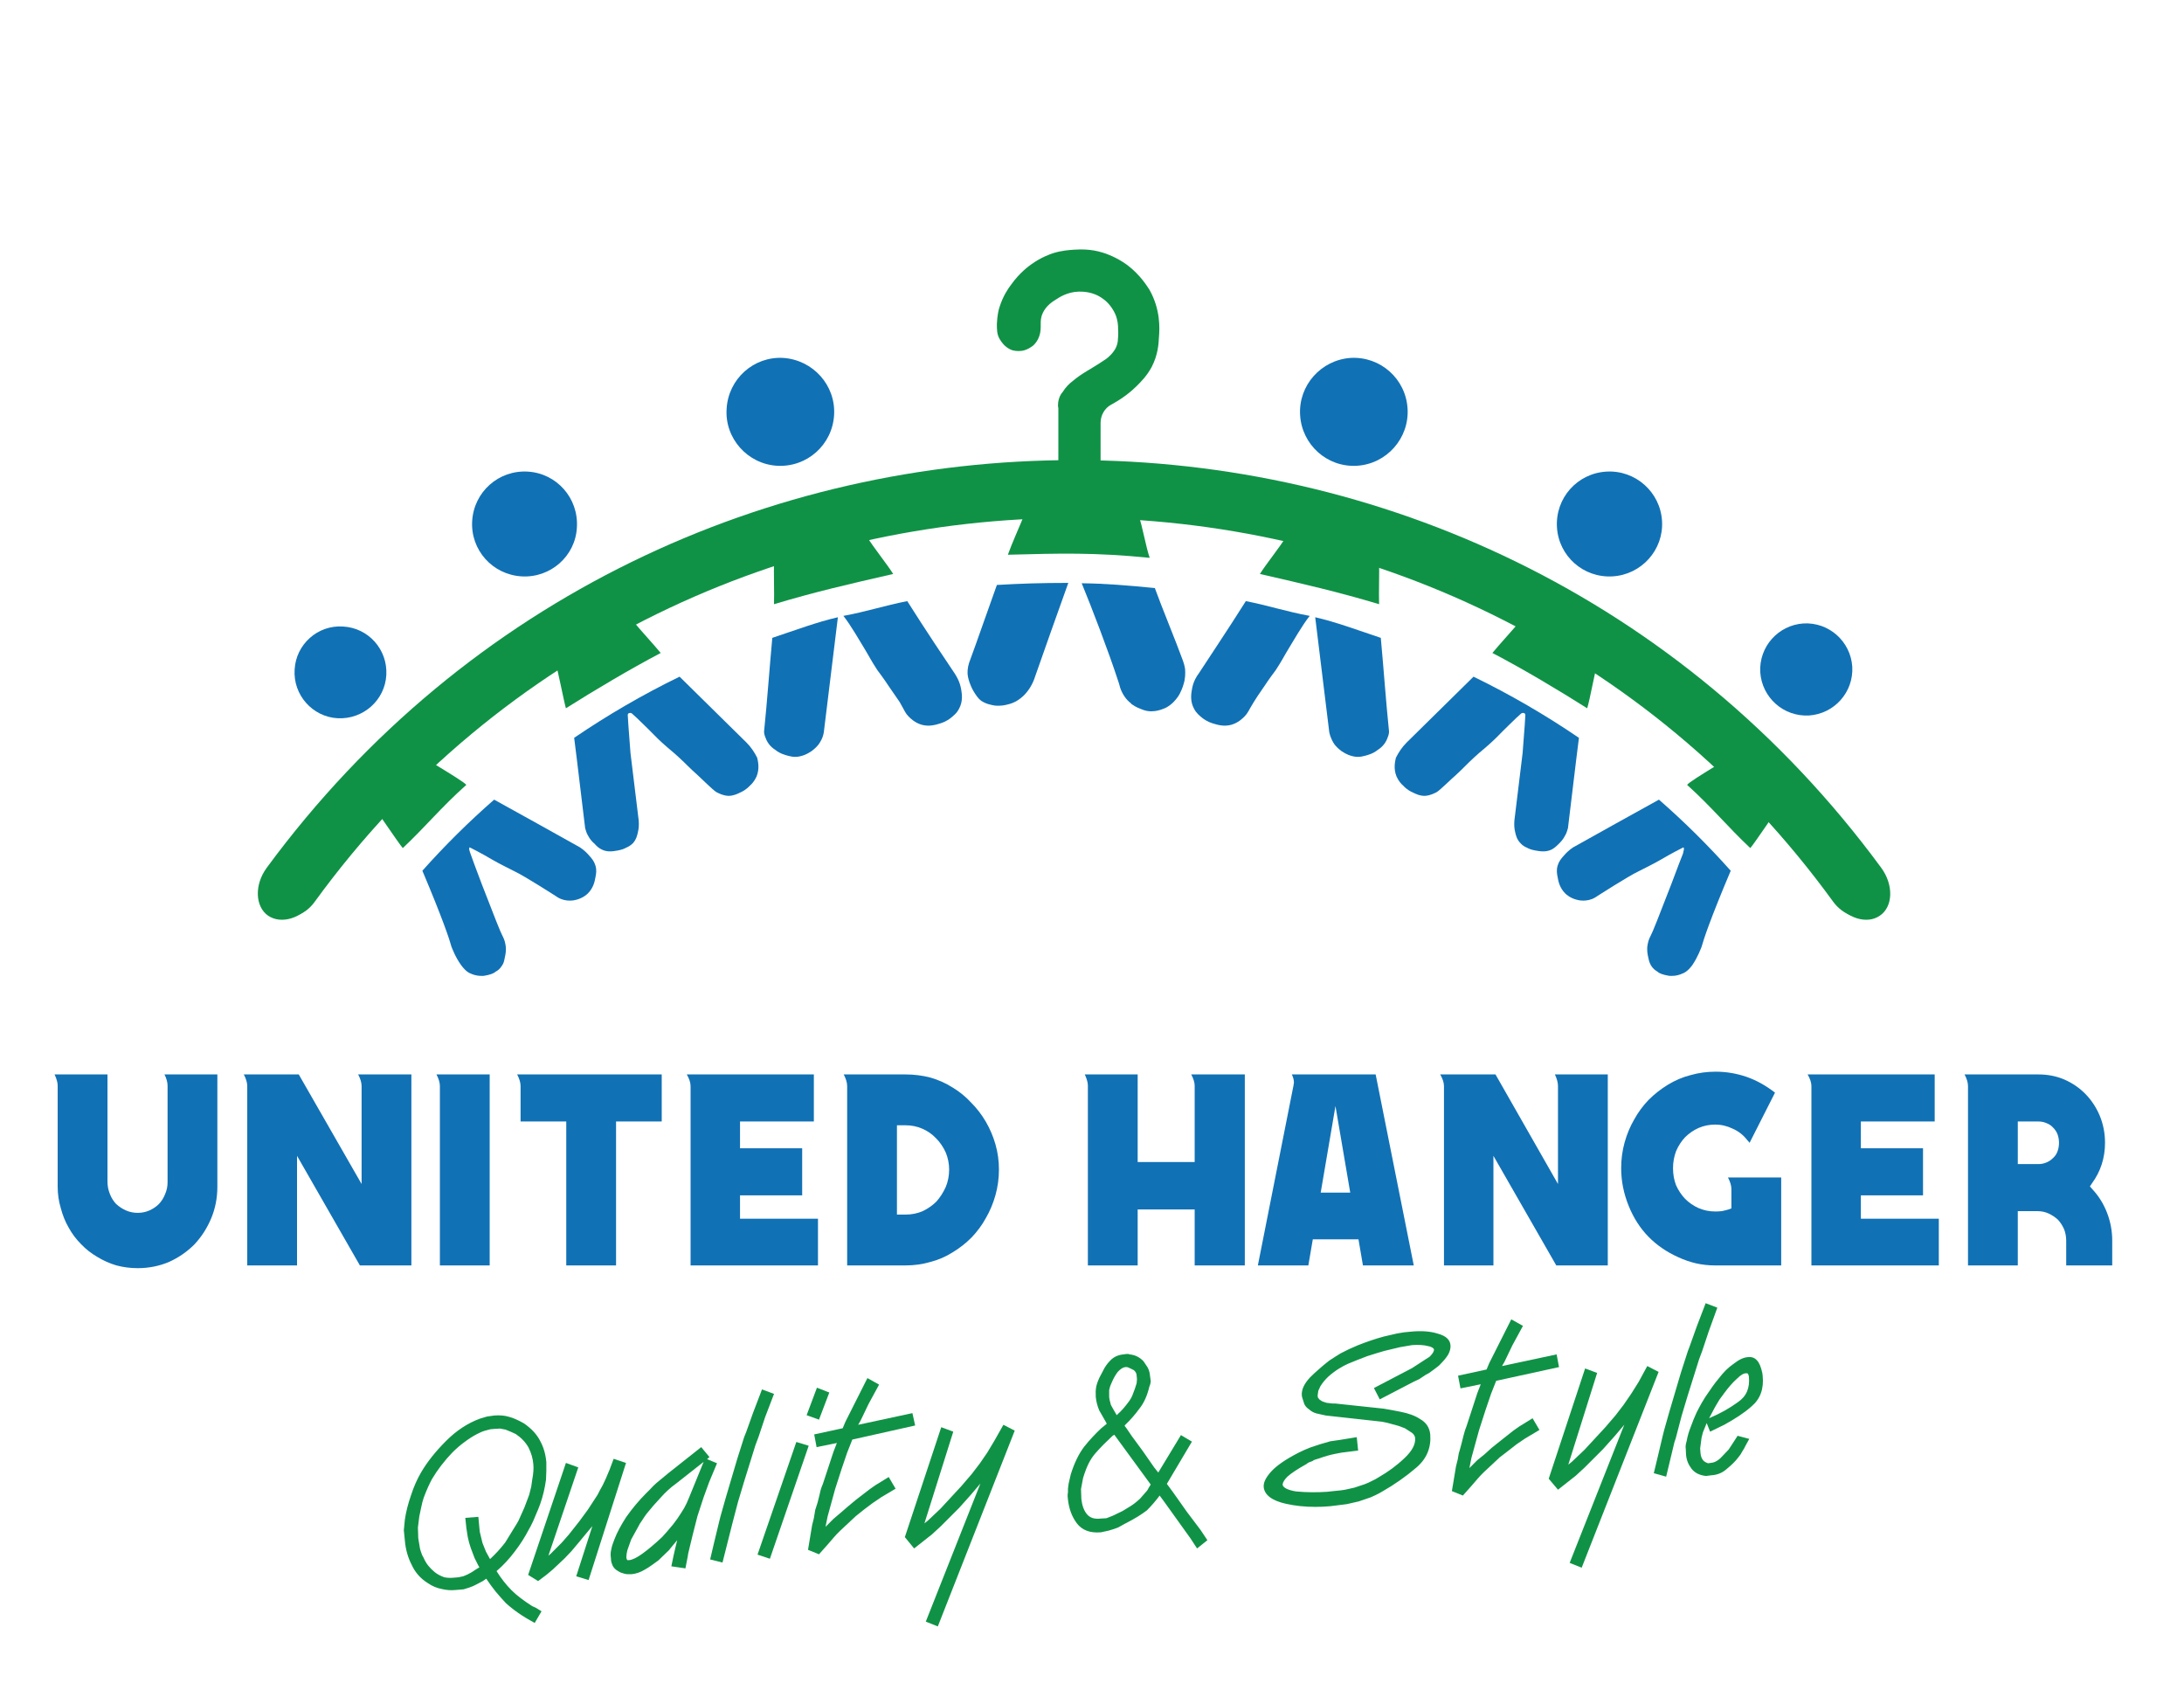 <svg version="1.2" xmlns="http://www.w3.org/2000/svg" viewBox="0 0 636 492" width="636" height="492">
	<title>Vector Smart Object-ai (1)-svg</title>
	<style>
		.s0 { fill: #109246 } 
		.s1 { fill: #1171b5 } 
	</style>
	<g id="Layer 1">
		<g id="&lt;Group&gt;">
			<g id="&lt;Group&gt;">
				<g id="&lt;Group&gt;">
					<path id="&lt;Path&gt;" class="s0" d="m91.3 262.6c-3.5 4.7-9.3 6.6-13.2 4-3.8-2.6-4.1-9-0.4-14 116.4-158.2 353.8-158.2 470.1 0 3.7 5 3.5 11.4-0.4 14-3.8 2.6-9.6 0.7-13.1-4-109.7-149.1-333.4-149.1-443 0z"/>
				</g>
				<g id="&lt;Group&gt;">
					<path id="&lt;Path&gt;" class="s0" d="m91.6 262.6c-2.8 3.9-7.7 5.5-10.9 3.4-3.2-2.2-3.4-7.4-0.4-11.6 114.5-157.7 350.4-157.7 464.9 0 3 4.2 2.8 9.4-0.4 11.6-3.2 2.1-8 0.5-10.9-3.4-108.9-150-333.3-150-442.3 0z"/>
				</g>
				<g id="&lt;Group&gt;">
					<g id="&lt;Group&gt;">
						<path id="&lt;Path&gt;" class="s1" d="m409.9 119c0.5 8.6-6.1 16.1-14.8 16.6-8.6 0.5-16-6.1-16.5-14.8-0.5-8.6 6.1-16 14.7-16.6 8.7-0.5 16.1 6.1 16.6 14.8z"/>
					</g>
					<g id="&lt;Group&gt;">
						<path id="&lt;Path&gt;" class="s1" d="m484 151.7c0.5 8.4-6 15.6-14.4 16.1-8.5 0.5-15.7-5.9-16.2-14.3-0.5-8.5 5.9-15.7 14.4-16.2 8.4-0.5 15.7 5.9 16.2 14.4z"/>
					</g>
					<g id="&lt;Group&gt;">
						<path id="&lt;Path&gt;" class="s1" d="m539.4 194.1c0.4 7.4-5.2 13.7-12.6 14.2-7.4 0.4-13.7-5.2-14.2-12.6-0.4-7.4 5.2-13.7 12.6-14.2 7.4-0.4 13.7 5.2 14.2 12.6z"/>
					</g>
					<g id="&lt;Group&gt;">
						<path id="&lt;Path&gt;" class="s1" d="m211.6 119c-0.6 8.6 6.1 16.1 14.7 16.6 8.7 0.5 16.1-6.1 16.6-14.8 0.5-8.6-6.1-16-14.8-16.6-8.6-0.5-16 6.1-16.5 14.8z"/>
					</g>
					<g id="&lt;Group&gt;">
						<path id="&lt;Path&gt;" class="s1" d="m137.5 151.7c-0.5 8.4 5.9 15.6 14.4 16.1 8.4 0.5 15.7-5.9 16.1-14.3 0.5-8.5-5.9-15.7-14.3-16.2-8.5-0.5-15.7 5.9-16.2 14.4z"/>
					</g>
					<g id="&lt;Group&gt;">
						<path id="&lt;Path&gt;" class="s1" d="m85.8 194.9c-0.5 7.4 5.2 13.8 12.5 14.2 7.4 0.4 13.8-5.2 14.2-12.6 0.4-7.4-5.2-13.7-12.6-14.1-7.4-0.5-13.7 5.2-14.1 12.5z"/>
					</g>
					<path id="&lt;Path&gt;" class="s0" d="m374.5 156.3c-1.8 3-5.8 7.9-7.6 10.8 13.1 3 22.7 5.2 34.7 8.8-0.1-3.5 0.1-9.1 0-12.5q-13.5-3.5-27.1-7.1z"/>
					<path id="&lt;Path&gt;" class="s0" d="m465.3 192.7c-0.8 2.5-2.3 11-3.1 13.5-8.4-5.3-18.4-11.3-27.6-16.1 1.7-2.1 6.2-7 7.9-9.1 7.1 3.6 15.8 8.1 22.8 11.7z"/>
					<path id="&lt;Path&gt;" class="s0" d="m507.3 217.9c-1.1 1.4-15 9.2-16 10.6 7.2 6.5 11.8 12.2 18.4 18.4 1-1 10-14.5 11-15.5-6.3-4.9-7.1-8.7-13.4-13.5z"/>
					<path id="&lt;Path&gt;" class="s0" d="m293.5 161.5c15.3-0.4 25.1-0.7 41.3 0.9-1.1-3.2-2.1-9.1-3.2-12.3q-16.7-0.1-33.3-0.3c-1.3 3.3-3.6 8.3-4.8 11.7z"/>
					<path id="&lt;Path&gt;" class="s1" d="m362.8 175c-5.1 8.1-11.6 17.8-13.8 21.2-0.4 0.5-1.5 2.1-1.9 4.5-0.2 1.2-0.6 3.4 0.6 5.6 0.7 1.4 1.7 2.1 2.4 2.7 1.4 1.1 2.7 1.5 3.4 1.7 1 0.3 2.9 0.9 5.1 0.3 2-0.6 3.2-1.8 3.8-2.4 1-1 1.1-1.6 2.7-4.2 0.6-1 1.4-2.2 3-4.5 2-3 2.1-3 3.4-4.8 1.9-2.9 2.2-3.7 3.9-6.5 1-1.6 3.9-6.7 6-9.3-6.6-1.2-12-3-18.6-4.3z"/>
					<path id="&lt;Path&gt;" class="s1" d="m383 179.7c1.2 10.1 2.9 23.4 4.1 33.5 0.4 1.8 1.1 2.9 1.5 3.5 0.4 0.5 1 1.2 2.1 2 1.5 1 2.5 1.3 3.4 1.5 1.7 0.4 3.2-0.1 4.2-0.4 1.4-0.4 2.3-1 2.8-1.4 0.8-0.5 2.3-1.6 3-3.7 0.3-0.7 0.4-1.3 0.4-1.7-0.9-8.7-1.6-18.7-2.4-27.3-6.9-2.3-13-4.6-19.1-6z"/>
					<path id="&lt;Path&gt;" class="s1" d="m336.3 171.2c-8.2-0.8-14.2-1.3-21.3-1.4 2.9 7 8 20.4 10.5 28.1q0.4 1.1 0.7 2.3c0.6 1.8 1.7 3.5 3.2 4.6q0 0.1 0 0.1c1.5 1.1 2.6 1.4 3.6 1.8 3.1 1.1 6.1-0.5 6.6-0.7 1.8-1 2.8-2.3 3.3-3 0.2-0.2 1.1-1.6 1.7-3.6 0.6-1.8 0.6-3.4 0.5-4.7q-0.2-1.2-0.6-2.3c-2.1-5.8-6.3-15.9-8.2-21.2z"/>
					<path id="&lt;Path&gt;" class="s1" d="m311.1 169.7c-2.6 7.2-7.2 20.2-10 28.2-0.7 1.8-1.8 3.5-3.2 4.8-0.8 0.7-2.2 1.9-4.5 2.4-0.7 0.2-2.1 0.5-3.8 0.3-1-0.2-2.4-0.4-3.9-1.4-0.9-0.7-1.4-1.5-2.1-2.6-1.2-2-1.6-3.8-1.7-4.3-0.3-1.4-0.1-2.8 0.3-4.1 2.3-6.2 6.2-17.5 8.1-22.7 7-0.4 12.7-0.6 20.8-0.6z"/>
					<path id="&lt;Path&gt;" class="s1" d=""/>
					<path id="&lt;Path&gt;" class="s0" d="m307.5 87.2c-2.9 1.7-3.8 3.6-4.2 4.9-0.6 2.2 0.3 3.9-1 6.6-0.6 1.2-1.4 1.9-1.7 2.1-1.2 0.9-2.3 1.2-2.8 1.3-0.6 0.1-1.7 0.2-2.9-0.1-0.9-0.3-1.5-0.7-2.1-1.2-0.4-0.3-1.1-1.1-1.7-2.1-0.8-1.4-0.8-2.7-0.8-4.4 0.1-2.4 0.5-4.2 0.8-5 1-3.1 2.4-5.2 3.4-6.5 2.5-3.5 5.2-5.4 5.9-5.9 2.8-2 5.4-2.9 6.3-3.2 2.6-0.8 4.7-0.9 5.9-1 1.9-0.1 5-0.3 8.7 0.9 0.7 0.2 3.7 1.2 6.9 3.5 4 3 6 6.5 6.5 7.2 3.3 5.8 3 11.4 2.8 13.8-0.1 2.1-0.3 5.2-2.1 8.7-1.4 2.6-3 4.2-4.4 5.6-1.5 1.5-3.9 3.5-7.4 5.4-1.9 1-3.1 3.1-3.1 5.3v13.7c0 3.4-2.8 6.1-6.2 6.1-3.4 0-6.1-2.7-6.1-6.1 0-4 0-14 0-18q-0.1-0.4-0.1-0.8 0-1.8 0.9-3.3 0.2-0.3 0.4-0.5c1-1.6 2.1-2.6 2.9-3.2 2.8-2.4 5.2-3.4 9.2-6.1 0.5-0.3 1.7-1.1 2.8-2.6q0.2-0.3 0.4-0.6 0.6-1 0.8-2.3c0.1-1 0.2-2.3 0.1-3.6 0-1.2-0.1-2.6-0.8-4.3-1.2-2.7-3.1-4.2-3.6-4.5-2.9-2.2-6.1-2.1-7.1-2.1-3.3 0.1-5.7 1.7-6.6 2.3z"/>
					<path id="&lt;Path&gt;" class="s1" d="m429.1 197q-9.8 9.6-19.5 19.2c-1.3 1.3-2.3 2.8-3.1 4.4-0.2 0.9-0.8 3.1 0.2 5.5 0.6 1.3 1.4 2.2 1.9 2.6 1.1 1.2 2.3 1.8 2.8 2 0.8 0.4 2 1 3.5 1 1.6-0.1 2.7-0.7 3.5-1.1 1.1-0.7 4.3-3.9 5.5-4.9 2.5-2.3 3.1-3.1 5.5-5.3 2.3-2.1 2.4-2 4.7-4.1 2-1.8 2.5-2.5 5.3-5.2 1.5-1.5 2.8-2.7 3.6-3.4 0.4-0.2 0.7-0.2 1 0 0.1 0.1 0.2 0.3 0.2 0.4q-0.1 1.6-0.2 3.2-0.3 4-0.6 7.9-1.2 9.8-2.4 19.7c-0.1 1.4 0 2.4 0.2 3.2 0.2 1 0.5 2.3 1.6 3.4 0.6 0.7 1.4 1.1 1.9 1.3 0.3 0.2 1.2 0.6 2.4 0.8 1.2 0.2 3 0.6 4.8-0.3 0.7-0.4 1.2-0.8 2.1-1.7 0.4-0.4 1.2-1.2 1.8-2.4 0.5-0.8 0.6-1.6 0.8-2.1q1.2-9.9 2.4-19.9 0.4-3.2 0.8-6.4c-9.7-6.6-20-12.6-30.7-17.8z"/>
					<path id="&lt;Path&gt;" class="s1" d="m483.1 232.8q-12.5 6.9-25 13.9c-1.2 0.8-2.1 1.7-2.6 2.3-0.9 1-1.5 1.7-1.9 3-0.4 1.3-0.2 2.4 0 3.4 0.2 1.2 0.6 3.1 2.2 4.7 0.3 0.3 1.4 1.3 3.2 1.8 0.6 0.2 3.1 0.8 5.5-0.6 0.6-0.4 9.8-6.3 12.6-7.6 1.9-1 3.7-1.8 6.5-3.4 3-1.8 6.6-3.6 6.6-3.6 0.4 0.2 0 1.2-0.1 1.8-0.7 1.8-1.5 3.8-3.4 8.9-3.6 9.3-5.4 13.9-6 15-0.2 0.4-0.7 1.3-0.9 2.6-0.3 1.6 0 2.9 0.2 3.8 0.2 1 0.4 1.6 0.8 2.3 0.6 1 1.4 1.5 1.9 1.8 0.5 0.5 1.6 0.9 3.4 1.2 0.4 0 2 0.2 3.9-0.7 0.3-0.1 1.4-0.5 2.8-2.4 1.7-2.5 2.5-4.9 2.7-5.3 0.6-2.2 2.5-8 8.5-22.2q-9.8-11-20.9-20.7z"/>
					<path id="&lt;Path&gt;" class="s0" d="m252.5 156.3c1.8 3 5.8 7.9 7.6 10.8-13.1 3-22.7 5.2-34.7 8.8 0.1-3.5-0.1-9.1 0-12.5q13.5-3.5 27.1-7.1z"/>
					<path id="&lt;Path&gt;" class="s0" d="m161.7 192.7c0.8 2.5 2.4 11 3.1 13.5 8.4-5.3 18.5-11.3 27.6-16.1-1.7-2.1-6.2-7-7.9-9.1-7.1 3.6-15.8 8.1-22.8 11.7z"/>
					<path id="&lt;Path&gt;" class="s0" d="m119.7 217.9c1.1 1.4 15 9.2 16.1 10.6-7.3 6.5-11.9 12.2-18.5 18.4-1-1-10-14.5-11-15.5 6.3-4.9 7.1-8.7 13.4-13.5z"/>
					<path id="&lt;Path&gt;" class="s1" d="m264.2 175c5.1 8.1 11.6 17.8 13.9 21.2 0.3 0.5 1.4 2.1 1.8 4.5 0.2 1.2 0.6 3.4-0.6 5.6-0.7 1.4-1.7 2.1-2.4 2.7-1.4 1.1-2.7 1.5-3.4 1.7-1 0.3-2.9 0.9-5.1 0.3-2-0.6-3.2-1.8-3.8-2.4-1-1-1.1-1.6-2.6-4.2-0.7-1-1.5-2.2-3.1-4.5-2-3-2.1-3-3.4-4.8-1.9-2.9-2.2-3.7-3.9-6.5-1-1.6-3.9-6.7-6-9.3 6.6-1.2 12-3 18.6-4.3z"/>
					<path id="&lt;Path&gt;" class="s1" d="m244 179.7c-1.2 10.1-2.9 23.4-4.1 33.5-0.3 1.8-1.1 2.9-1.5 3.5-0.4 0.5-1 1.2-2.1 2-1.5 1-2.5 1.3-3.4 1.5-1.7 0.4-3.2-0.1-4.2-0.4-1.4-0.4-2.3-1-2.8-1.4-0.8-0.5-2.3-1.6-3-3.7-0.3-0.7-0.4-1.3-0.4-1.7 0.9-8.7 1.6-18.7 2.4-27.3 6.9-2.3 13-4.6 19.1-6z"/>
					<path id="&lt;Path&gt;" class="s1" d="m197.9 197q9.8 9.6 19.5 19.2c1.3 1.3 2.3 2.8 3.1 4.4 0.2 0.9 0.8 3.1-0.2 5.5-0.6 1.3-1.4 2.2-1.9 2.6-1.1 1.2-2.3 1.8-2.8 2-0.8 0.4-2 1-3.5 1-1.6-0.1-2.7-0.7-3.5-1.1-1.1-0.7-4.3-3.9-5.4-4.9-2.6-2.3-3.2-3.1-5.6-5.3-2.3-2.1-2.4-2-4.7-4.1-2-1.8-2.5-2.5-5.3-5.2-1.5-1.5-2.8-2.7-3.6-3.4-0.3-0.2-0.7-0.2-1 0-0.1 0.1-0.2 0.3-0.2 0.4q0.1 1.6 0.2 3.2 0.3 4 0.6 7.9 1.2 9.8 2.4 19.7c0.1 1.4 0 2.4-0.2 3.2-0.2 1-0.5 2.3-1.5 3.4-0.7 0.7-1.5 1.1-2 1.3-0.3 0.2-1.2 0.6-2.4 0.8-1.2 0.2-3 0.6-4.7-0.3-0.8-0.4-1.3-0.8-2.1-1.7-0.5-0.4-1.3-1.2-1.9-2.4-0.5-0.8-0.6-1.6-0.8-2.1q-1.2-9.9-2.4-19.9-0.4-3.2-0.8-6.4c9.7-6.6 20-12.6 30.7-17.8z"/>
					<path id="&lt;Path&gt;" class="s1" d="m143.9 232.8q12.5 6.9 25 13.9c1.2 0.8 2.1 1.7 2.6 2.3 0.9 1 1.5 1.7 1.9 3 0.4 1.3 0.2 2.4 0 3.4-0.2 1.2-0.6 3.1-2.2 4.7-0.3 0.3-1.4 1.3-3.2 1.8-0.6 0.2-3.1 0.8-5.5-0.6-0.6-0.4-9.8-6.3-12.6-7.6-1.9-1-3.7-1.8-6.5-3.4-3-1.8-6.6-3.6-6.6-3.6-0.4 0.2 0 1.2 0.2 1.8 0.6 1.8 1.4 3.8 3.3 8.9 3.6 9.3 5.4 13.9 6 15 0.2 0.4 0.7 1.3 0.9 2.6 0.3 1.6 0 2.9-0.2 3.8-0.2 1-0.3 1.6-0.8 2.3-0.6 1-1.3 1.5-1.9 1.8-0.5 0.5-1.6 0.9-3.4 1.2-0.3 0-2 0.2-3.9-0.7-0.3-0.1-1.3-0.5-2.7-2.4-1.8-2.5-2.6-4.9-2.8-5.3-0.6-2.2-2.5-8-8.5-22.2q9.8-11 20.9-20.7z"/>
				</g>
			</g>
			<g id="&lt;Group&gt;">
				<g id="&lt;Group&gt;">
					<path id="&lt;Compound Path&gt;" class="s1" d="m15.9 312.8h15.4v31.2q0 1.9 0.7 3.6 0.6 1.6 1.8 2.9 1.3 1.2 2.9 1.9 1.6 0.7 3.4 0.7 1.8 0 3.4-0.7 1.6-0.7 2.8-1.9 1.2-1.3 1.8-2.9 0.7-1.6 0.7-3.4v-28.1q0-1.5-0.9-3.3h15.4v32.7q0 4.9-1.8 9.2-1.8 4.3-4.9 7.6-3.2 3.2-7.4 5.1-4.3 1.8-9.1 1.8-3.2 0-6.2-0.8-3-0.9-5.6-2.5-2.6-1.5-4.7-3.7-2.1-2.1-3.6-4.8-1.5-2.6-2.3-5.7-0.9-3-0.9-6.2v-29.4q0-0.7-0.2-1.4-0.2-0.8-0.7-1.9z"/>
					<path id="&lt;Compound Path&gt;" class="s1" d="m87 312.8l18.3 31.9v-28.5q0-1.5-1-3.4h15.5v55.6h-15l-18.3-31.9v31.9h-14.5v-52.2q0-1.5-1-3.4z"/>
					<path id="&lt;Compound Path&gt;" class="s1" d="m142.6 312.8v55.6h-14.5v-52.2q0-1.5-1-3.4z"/>
					<path id="&lt;Compound Path&gt;" class="s1" d="m192.7 312.8v13.7h-13.3v41.9h-14.5v-41.9h-13.3v-10.3q0-1.5-1-3.4z"/>
					<path id="&lt;Compound Path&gt;" class="s1" d="m237 312.8v13.7h-21.5v7.8h18.1v13.7h-18.1v6.8h22.7v13.6h-37.1v-52.2q0-1.5-1.1-3.4z"/>
					<path id="&lt;Compound Path&gt;" fill-rule="evenodd" class="s1" d="m263.7 312.8q3.7 0 7.2 0.9 3.5 1 6.5 2.9 3 1.8 5.4 4.4 2.5 2.5 4.3 5.6 1.8 3.1 2.8 6.6 1 3.5 1 7.3 0 3.8-1 7.4-1 3.6-2.8 6.7-1.7 3.1-4.2 5.7-2.5 2.5-5.5 4.3-3 1.9-6.5 2.8-3.4 1-7.2 1h-17v-52.2q0-1.5-1-3.4zm0 40.8q2.7 0 5-1 2.3-1.1 4-2.8 1.6-1.8 2.7-4.2 1-2.4 1-5.1 0-2.6-1-5-1.1-2.4-2.8-4.1-1.7-1.8-4-2.8-2.3-1-4.9-1h-2.5v26z"/>
					<path id="&lt;Compound Path&gt;" class="s1" d="m331.3 312.8v25.5h16.6v-22.2q0-1.4-1-3.3h15.6v55.6h-14.6v-16.3h-16.6v16.3h-14.5v-52.3q0-0.7-0.2-1.4-0.2-0.8-0.7-1.9z"/>
					<path id="&lt;Compound Path&gt;" fill-rule="evenodd" class="s1" d="m376.6 316.4q0.1-0.3 0.1-0.6 0.1-0.4 0.1-0.7 0-1-0.6-2.3h24.4l11.1 55.6h-14.8l-1.3-7.6h-13.3l-1.3 7.6h-14.7zm8 30.8h8.6l-4.3-25.2z"/>
					<path id="&lt;Compound Path&gt;" class="s1" d="m435.5 312.8l18.2 31.9v-28.5q0-1.5-0.9-3.4h15.4v55.6h-15l-18.3-31.9v31.9h-14.4v-52.2q0-1.5-1.1-3.4z"/>
					<path id="&lt;Compound Path&gt;" class="s1" d="m472.1 340.1q0-3.9 1-7.5 1-3.6 2.8-6.7 1.7-3.1 4.2-5.7 2.5-2.5 5.6-4.4 3.1-1.9 6.6-2.8 3.5-1 7.3-1 4.6 0 9 1.5 4.3 1.5 8.3 4.6l-7.4 14.6q-0.5-0.6-0.6-0.7 0 0-0.1-0.1-1.7-2.2-4.2-3.3-2.5-1.2-5.1-1.2-2.6 0-4.9 1-2.2 1-3.9 2.7-1.6 1.7-2.6 4-0.9 2.4-0.9 5 0 2.7 0.9 5 1 2.2 2.6 3.9 1.7 1.7 3.9 2.7 2.3 1 4.9 1 1 0 1.9-0.1 1-0.2 2-0.5l0.8-0.3v-5.6q0-1.5-1-3.4h15.5v25.6h-19.4q-2.7 0-5.4-0.6-2.6-0.6-5.2-1.8-5.1-2.3-8.7-6-3.6-3.7-5.7-8.9-2.2-5.4-2.2-11z"/>
					<path id="&lt;Compound Path&gt;" class="s1" d="m563.4 312.8v13.7h-21.5v7.8h18.1v13.7h-18.1v6.8h22.7v13.6h-37.1v-52.2q0-1.5-1.1-3.4z"/>
					<path id="&lt;Compound Path&gt;" fill-rule="evenodd" class="s1" d="m572.1 312.8h21.5q4.1 0 7.6 1.5 3.6 1.6 6.2 4.3 2.6 2.7 4.1 6.3 1.5 3.7 1.5 7.8 0 6.6-3.8 11.8l-0.6 0.9 0.7 0.8q2.8 3 4.3 6.9 1.5 3.9 1.5 8.1v7.2h-13.4v-7.2q0-1.7-0.6-3.3-0.7-1.6-1.8-2.8-1.2-1.1-2.7-1.8-1.5-0.7-3.3-0.7h-5.7v15.8h-14.5v-52.2q0-1.5-1-3.4zm15.5 26.1h6q1.3 0 2.4-0.5 1-0.4 1.9-1.3 0.9-0.8 1.3-2 0.4-1.1 0.4-2.4 0-1.2-0.4-2.4-0.4-1.1-1.3-2-0.8-0.9-1.9-1.3-1.1-0.5-2.4-0.5h-6z"/>
				</g>
			</g>
			<g id="&lt;Group&gt;">
				<g id="&lt;Group&gt;">
					<g id="&lt;Group&gt;">
						<path id="&lt;Compound Path&gt;" fill-rule="evenodd" class="s0" d="m148.7 463.3q2.2 2.2 6.1 4.7l1.1 0.5 1.2 0.8-1.5 2.6q-4.7-2.6-8-5.6-1.5-1.4-2.9-3.2-1.5-1.8-3-4.1l-1.4 1-1.8 0.9q-0.8 0.6-2 0.9l-1.5 0.5-2.4 0.2q-1.9 0.2-3.9-0.3-2-0.4-3.9-1.6-3-1.9-4.6-5.2-1.5-3.2-1.9-7l-0.1-1.3-0.2-1.6 0.3-3q0.6-3.4 1.8-7.1 1.2-3.6 2.9-6.4 2.7-4.8 7.2-9.2 4.5-4.5 9.7-6.4l2-0.6 2.1-0.2q2.3-0.2 4.2 0.4 1.8 0.4 4.2 1.8 3.2 2.2 4.5 4.8 1.5 2.8 1.8 6.1v2.5l-0.2 2.6q-0.4 3.6-1.6 6.9-0.5 1.5-1.3 3.2-0.7 1.8-1.5 3.3l-0.2 0.4-0.2 0.3q-1.8 3.5-4.1 6.6-1.2 1.5-2.5 2.9-1.4 1.5-3.1 2.9 2.2 3.4 4.7 6zm-8.9-7.7l-1.1-2.2-0.6-1.3-0.5-1.5-0.5-1.6-0.4-1.7-0.4-2.5-0.2-2.4 2.9-0.3 0.1 1.9 0.2 2 0.9 3.3 1 2.6 1.4 2.7q2.6-2.2 4.9-5.2 1-1.4 2.5-3.9 1.1-1.9 1.5-2.6l1.7-3.8 1.4-3.7q0.4-1.8 0.6-2.5 0.1-0.7 0.3-2.1 0.5-2.6 0.3-4.6-0.2-2.5-1.5-4.9-1.2-2.4-3.8-4.1-1.2-0.7-3.1-1.4l-1.6-0.2h-1.8l-1.1 0.1-1.6 0.4q-1.2 0.3-2.5 1.1-1.9 0.9-3.7 2.3-1.8 1.3-3.6 3.2-3.6 3.6-6 7.8-1 1.8-2.4 5.4-0.5 1.1-0.9 3.1-0.4 2-0.5 2.4l-0.3 3.3 0.1 3.1 0.5 3.1q0.1 0.6 0.4 1.3 0.2 0.8 0.6 1.5 0.7 1.4 1.5 2.4 0.7 1 1.9 1.9 1.2 1 2.9 1.6 1.6 0.3 3.1 0.2l1.2-0.1 1.5-0.4 1.2-0.4 1.4-0.8 1.3-0.8 1.3-0.9z"/>
						<path id="&lt;Compound Path&gt;" fill-rule="evenodd" class="s0" d="m155.7 472.5l-0.3-0.2c-3.2-1.7-5.9-3.6-8.1-5.6q-1.5-1.6-3-3.4-1.3-1.6-2.7-3.7l-1 0.7-1.9 1q-0.9 0.5-2.1 0.9l-1.6 0.5-2.4 0.2q-1.9 0.2-4-0.3-2.1-0.4-4-1.7c-2.1-1.3-3.7-3.1-4.7-5.3-1.1-2.1-1.8-4.6-2-7.1l-0.3-3 0.3-3.1q0.5-3.4 1.8-7.1c0.8-2.5 1.8-4.7 2.9-6.6 1.8-3.1 4.3-6.2 7.3-9.2 3-3 6.3-5.2 9.9-6.5l2-0.6 2.1-0.3q2.5-0.2 4.4 0.4c1.2 0.3 2.7 1 4.3 1.9q3.3 2.3 4.7 5.1c1 1.8 1.6 3.9 1.8 6.2v2.5l-0.1 2.6q-0.5 3.7-1.7 7.1-0.5 1.4-1.3 3.2-0.7 1.8-1.5 3.3l-0.4 0.7q-1.8 3.5-4.2 6.6-1.2 1.6-2.5 3-1.2 1.3-2.8 2.7 2 3.2 4.4 5.6c1.5 1.5 3.5 3 6 4.6l1.1 0.5 1.6 1zm-14-14.1l0.3 0.4q1.5 2.2 2.9 4 1.5 1.8 2.9 3.2c2.1 1.9 4.6 3.7 7.5 5.3l1.1-1.9-0.8-0.5-1.1-0.5q-3.9-2.5-6.2-4.8c-1.7-1.7-3.3-3.8-4.7-6.1l-0.2-0.3 0.3-0.2q1.7-1.5 3-2.8 1.3-1.4 2.5-3c1.5-2 2.9-4.2 4.1-6.5l0.3-0.7q0.8-1.5 1.5-3.2 0.8-1.8 1.3-3.2 1.2-3.3 1.6-6.8l0.2-2.6v-2.5c-0.2-2.1-0.8-4-1.8-5.8q-1.2-2.6-4.3-4.7-2.3-1.4-4.1-1.8-1.8-0.6-4.1-0.4l-2.1 0.2-1.8 0.6c-3.4 1.2-6.6 3.4-9.6 6.3-2.9 2.9-5.3 6-7.1 9.1q-1.7 2.8-2.9 6.4c-0.8 2.4-1.4 4.7-1.7 7l-0.3 3 0.2 2.8c0.3 2.5 0.9 4.8 1.9 6.9q1.6 3.1 4.4 4.9 1.9 1.2 3.8 1.6 2 0.5 3.8 0.3l2.3-0.2 1.5-0.5q1.1-0.3 1.9-0.8l1.8-1zm-10.2 1.8q-1.1 0-2.4-0.2-1.8-0.7-3-1.7-1.3-0.9-2.1-2-0.8-1-1.5-2.5-0.3-0.6-0.6-1.5-0.3-0.8-0.4-1.3l-0.5-3.2-0.1-3.2 0.3-3.3q0.1-0.4 0.5-2.4 0.4-2.1 0.9-3.2 1.4-3.6 2.5-5.5c1.6-2.8 3.6-5.4 6-7.9q1.8-1.8 3.6-3.2 1.9-1.4 3.8-2.4 1.4-0.7 2.6-1l1.6-0.5 1.1-0.1h1.9l1.7 0.3q2 0.7 3.3 1.4 2.6 1.7 3.9 4.2 1.3 2.5 1.6 5.1 0.1 2.1-0.3 4.7-0.2 1.5-0.4 2.2-0.1 0.7-0.6 2.4l-1.4 3.8-1.7 3.8q-0.4 0.7-1.5 2.7-1.6 2.5-2.5 3.9-2.4 3.1-5 5.3l-0.4 0.4-1.6-3.3-1.1-2.6-0.9-3.4-0.3-3.5-2.1 0.2 0.2 2 0.5 2.5 0.3 1.6 0.5 1.6 1.1 2.8 1.1 2.2 0.7 1.1-1.7 1.2-1.3 0.7-1.4 0.8-1.2 0.5-1.6 0.4-1.2 0.1q-0.5 0-0.9 0zm14.1-44.3l-1.7 0.1-1.1 0.1-1.5 0.4q-1.1 0.3-2.4 1-1.9 1-3.6 2.3-1.8 1.3-3.6 3.1c-2.3 2.4-4.3 5-5.9 7.7-0.7 1.3-1.5 3-2.4 5.4q-0.4 1.1-0.8 3.1-0.4 2-0.5 2.4l-0.4 3.2 0.1 3.1 0.5 3q0.1 0.5 0.4 1.3 0.2 0.7 0.6 1.3 0.6 1.4 1.4 2.4 0.8 1 1.9 1.9 1.1 0.9 2.8 1.5c1 0.2 2 0.2 2.9 0.1l1.2-0.1 1.4-0.3 1.2-0.5 1.3-0.7 1.2-0.8 1-0.6-0.3-0.5-1.1-2.2-1.1-2.9-0.5-1.6-0.4-1.7-0.4-2.6-0.3-2.9 3.8-0.3 0.4 4.3 0.8 3.3 1 2.5 1.2 2.2q2.3-2.1 4.4-4.8 0.9-1.4 2.4-3.9 1.2-1.9 1.5-2.5l1.7-3.8 1.4-3.7q0.4-1.7 0.6-2.4 0.1-0.7 0.3-2.1 0.5-2.6 0.3-4.5-0.2-2.4-1.4-4.8-1.3-2.3-3.7-3.9-1.2-0.6-3-1.3z"/>
					</g>
					<g id="&lt;Group&gt;">
						<path id="&lt;Compound Path&gt;" class="s0" d="m158.8 454.3l0.2-0.2 0.3-0.3 1.3-1.1 1.2-1.2 2.1-2.1 2.1-2.5 3-3.7 2.6-3.5 2.7-4.3q0.8-1.4 1.6-2.8 0.1-0.3 0.9-1.9l1.1-2.7 1.1-2.8 2.7 1-10.6 33.3-2.8-0.9 5.3-16.5-2.5 3.2-2.9 3.6-2.1 2.4-2 2.1-1.7 1.6-1.7 1.6-1.9 1.6-2.2 1.6-2.3-1.5 10.8-31.8 2.7 0.9z"/>
						<path id="&lt;Compound Path&gt;" fill-rule="evenodd" class="s0" d="m156.7 460.3l-2.9-1.8 11-32.6 3.6 1.3-8.7 25.7 0.6-0.5 3.3-3.3 2.1-2.4 3-3.8 2.5-3.4 2.8-4.3q0.7-1.4 1.5-2.8c0.1-0.1 0.2-0.5 0.9-1.9l1.1-2.6 1.2-3.2 3.6 1.2-10.9 34.1-3.6-1.1 4.7-14.6-1.1 1.3-2.9 3.5-2.1 2.5-2 2.1-3.4 3.2-1.9 1.6zm-1.9-2.2l1.8 1.1 1.9-1.4 2-1.6 1.6-1.5 1.7-1.6 1.9-2.2 2.2-2.4 2.9-3.5 3.9-5.2-5.8 18.5 2 0.6 10.3-32.5-2-0.7-0.9 2.4-1.2 2.7c-0.6 1.5-0.8 1.8-0.8 1.9q-0.8 1.5-1.6 2.9l-2.8 4.3-2.5 3.5-3.1 3.8-2.1 2.4-3.3 3.3-1.8 1.6-1.3 1.3 9.5-28.2-2-0.6z"/>
					</g>
					<g id="&lt;Group&gt;">
						<path id="&lt;Compound Path&gt;" class="s0" d="m178.8 455.6q-0.1-0.3-0.3-0.8-0.1-0.4-0.2-1.2-0.1-1.3 0.1-2.5 0.2-1.1 0.9-2.8 1.2-3.1 3.5-6.4 2.5-3.7 5.5-6.7 0.7-0.7 1.1-1.1 1.3-1.3 2-2l3.5-2.9 9.3-7.3 1.8 2.3-9.3 7.3q-2.5 1.8-4.7 4.3l-2 2.2-2 2.4q-0.6 0.9-1.4 2-0.7 1.1-1.1 1.8l-2.1 3.8-1.1 3.2q-0.3 1.2-0.3 2.2l0.1 0.6 0.3 0.5 0.4 0.1h0.5q1.4-0.1 4.1-1.9 2.6-1.9 5.7-4.9 1.3-1.3 2.2-2.5 1-1.2 2.3-2.8 1.1-1.7 2-3.2 0.8-1.5 1.5-3.2l4.5-11 2.7 1.2-2.2 5-1.6 4.5-0.9 2.7-0.9 2.7-0.7 2.8-0.7 2.8-0.6 2.6-0.6 2.2-0.1 0.6-0.1 0.8-0.3 1.4-0.3 1.7-3.3-0.5 0.5-2.4 0.5-2.2 0.5-2.1 0.6-2.3-3.3 3.9q-0.3 0.5-0.7 1-0.5 0.4-0.9 0.7l-1.8 1.8q-0.7 0.6-1.8 1.3-1 0.7-2.1 1.3-1.8 1.1-3.7 1.2-1.1 0.1-1.7 0-0.6-0.2-0.9-0.3-0.4-0.1-1-0.5-1-0.5-1.4-1.4z"/>
						<path id="&lt;Compound Path&gt;" fill-rule="evenodd" class="s0" d="m183 458.3q-0.6 0-1-0.1-0.6-0.2-1-0.3-0.4-0.1-1-0.5-1.1-0.6-1.6-1.6-0.1-0.3-0.3-0.8-0.2-0.6-0.2-1.4-0.2-1.3 0.1-2.5 0.2-1.2 0.9-2.9c0.8-2.1 2-4.3 3.5-6.6 1.7-2.4 3.6-4.7 5.6-6.7l1.1-1.1q1.3-1.4 2-2l3.5-2.9 9.6-7.6 2.4 2.9-0.7 0.6 2.9 1.2-2.3 5.5-1.6 4.4-1.8 5.5-1.4 5.5-1.3 5.4-0.1 0.7-0.7 3.6-4.1-0.6 0.6-2.9 0.5-2.2 0.6-2.5-2 2.4q-0.3 0.5-0.9 1l-2.6 2.5q-0.8 0.6-1.8 1.3-1.1 0.8-2.2 1.4-1.8 1.1-3.8 1.3-0.5 0-0.9 0zm21.1-35.8l-9 7.1-3.4 2.9q-0.7 0.6-2 1.9l-1.1 1.1q-3 3-5.4 6.6c-1.5 2.2-2.7 4.4-3.5 6.4q-0.7 1.6-0.9 2.7-0.2 1.1-0.1 2.4 0.1 0.7 0.2 1.1 0.1 0.4 0.3 0.6v0.1q0.4 0.8 1.2 1.3c0.5 0.3 0.7 0.4 0.9 0.4q0.3 0.1 0.9 0.3 0.6 0.1 1.6 0 1.8-0.2 3.5-1.2 1.1-0.6 2.1-1.3 1-0.7 1.7-1.2l2.7-2.6q0.4-0.4 0.7-0.8l4.6-5.5-1.2 4.2-0.4 2.1-0.6 2.2-0.4 1.9 2.4 0.4 0.6-2.7v-0.7l0.2-0.7 0.6-2.2 1.3-5.4 0.7-2.8 1.8-5.5 1.6-4.5 2-4.6-1.9-0.8-4.3 10.5q-0.7 1.8-1.6 3.3-0.9 1.6-2 3.2-1.3 1.7-2.2 2.9-1 1.2-2.3 2.5c-2.1 2-4 3.7-5.8 4.9-1.8 1.3-3.2 1.9-4.3 2l-0.6 0.1-0.6-0.3-0.4-0.6-0.1-0.8q0-1 0.3-2.3l1.1-3.2 2.2-3.9q0.3-0.7 1.1-1.8 0.7-1.2 1.3-2l2.1-2.5 1.9-2.2q2.4-2.5 4.8-4.3l9-7.1zm-21.4 31.7h0.5q1.4-0.1 3.9-1.9 2.5-1.8 5.7-4.8 1.2-1.3 2.2-2.5 1-1.1 2.2-2.8 1.1-1.6 2-3.1 0.8-1.4 1.5-3.2l4.2-10.3-8 6.3q-2.4 1.7-4.6 4.2l-2 2.2-2 2.4q-0.6 0.8-1.3 1.9-0.8 1.1-1.1 1.8l-2.1 3.8-1.1 3.1q-0.3 1.2-0.3 2.1l0.1 0.5z"/>
					</g>
					<g id="&lt;Group&gt;">
						<path id="&lt;Compound Path&gt;" class="s0" d="m222.4 412.5l-1.9 5.7-0.5 1.1-0.4 1.3-1.6 4.9-1.7 5.6-1.8 6.1-1.4 5.2-0.3 1.3-0.4 1.1-1.1 4.6-1.2 5-2.8-0.7 1.1-4.7 1-4.3 0.4-1.5 0.4-1.6 1.5-5.3 1.8-6 1.6-5.5 1.6-4.8 0.4-1.5 0.6-1.5 2-5.6 2.4-6.4 2.7 1z"/>
						<path id="&lt;Compound Path&gt;" fill-rule="evenodd" class="s0" d="m210.4 454.9l-3.6-0.9 1.2-5.1 1.4-5.8 0.4-1.6 1.5-5.3 3.4-11.5 2-6.3 0.6-1.5 2-5.6 2.6-6.8 3.5 1.3-2.6 6.8-1.9 5.7-0.9 2.4-3.3 10.6-1.8 6-1.7 6.5-0.3 1.2zm-2.7-1.6l2 0.5 2.3-9.1 0.4-1.2 0.2-1.2 1.4-5.3 1.8-6 3.3-10.6 0.9-2.4 1.9-5.7 2.3-6-1.9-0.8-2.3 6-2.5 7.2-0.4 1.4-1.6 4.8-3.5 11.5-2.3 8.3-0.9 4.4z"/>
					</g>
					<g id="&lt;Group&gt;">
						<path id="&lt;Compound Path&gt;" class="s0" d="m232.2 420.3l2.8 0.9-11.1 32.1-2.7-1zm6-7.6l-2.8-1 2.7-7.2 2.8 1.1z"/>
						<path id="&lt;Compound Path&gt;" fill-rule="evenodd" class="s0" d="m224.2 453.8l-3.6-1.2 11.3-32.8 3.6 1.1zm-2.4-1.8l1.9 0.7 10.8-31.3-2-0.6zm16.7-38.7l-3.6-1.3 3-8 3.6 1.4zm-2.5-1.8l2 0.7 2.4-6.3-2-0.8z"/>
					</g>
					<g id="&lt;Group&gt;">
						<path id="&lt;Compound Path&gt;" class="s0" d="m246.6 414l1-1.9 2.4-4.9 2.8-5.4 2.6 1.4-2.9 5.4-2.3 4.8-0.5 1-0.5 1 16.2-3.5 0.6 2.8-18.1 4.1-1.6 4-1.6 4.6-1.9 5.9-1.5 5.3-0.7 2.8-0.6 2.9-0.2 0.8-0.2 0.9 0.2-0.3 0.3-0.3 1.4-1.4 1.5-1.5 2-1.7 2.1-1.9 2.5-2 2.4-1.8 1.5-1.2 1.7-1.1 1.6-1 1.8-1.2 1.6 2.6-2.1 1.2-1.8 1.1-1.2 0.9-1.3 0.9-2.3 1.7-2.6 2.1-2.4 2.2-2.1 2-1 1-0.9 1-1.9 2.2-2.3 2.5-2.6-1.1 0.4-2.1 0.4-2 0.4-2.7 0.5-2q0.3-2 0.5-2.4 0.1-0.4 0.6-2.1l0.6-2.5q0.4-1.6 0.9-2.8l1.9-5.8 1.2-3.7 1.2-3.3-6.1 1.3-0.6-2.9 8.1-1.7z"/>
						<path id="&lt;Compound Path&gt;" fill-rule="evenodd" class="s0" d="m238.5 452.5l-3.2-1.3 1.2-7.2 0.5-2q0.3-2 0.4-2.4 0.1-0.4 0.7-2.2l0.6-2.4q0.3-1.6 0.9-2.9l3.1-9.4 1-2.6-5.9 1.2-0.7-3.7 8.3-1.8 0.8-1.9 6.4-12.7 3.4 1.9-3.1 5.7-2.3 4.8-0.7 1.2 15.8-3.4 0.8 3.6-18.3 4.1-1.5 3.8-1.6 4.7-1.9 5.9-2.2 8-0.6 3 2.3-2.3 2-1.7 2.2-1.9 2.4-2 3.9-3 1.7-1.2 3.9-2.4 2 3.4-4.2 2.5-2.5 1.7-2.4 1.8-2.5 2-4.5 4.2-1 1-0.9 1-1.9 2.2zm-2.3-1.9l2.1 0.9 2-2.3 1.9-2.3 2-2 4.5-4.2 2.5-2.1 4.9-3.5 3.5-2.1-1.1-1.8-3.1 1.9-1.7 1.1-3.8 3-2.5 2-2.1 1.9-2 1.6-1.4 1.5-1.9 2-1.2 1.4 0.8-3.5 0.6-2.8 0.7-2.8 1.5-5.3 1.9-5.9 1.6-4.7 1.7-4.3 17.9-4-0.4-2-16.6 3.7 0.8-1.8 2.9-5.8 2.7-5-1.9-1.1-2.6 5.1-3.4 6.8-1 2.3-7.9 1.7 0.4 2.1 6.5-1.4-1.5 4-3.1 9.5q-0.5 1.2-0.8 2.8l-0.7 2.4q-0.5 1.8-0.6 2.1-0.1 0.4-0.5 2.4l-0.4 2-0.5 2.7z"/>
					</g>
					<g id="&lt;Group&gt;">
						<path id="&lt;Compound Path&gt;" class="s0" d="m268.3 444.8l0.5-0.4 0.4-0.4 1.2-1 1.2-1.1 2.6-2.4 2.6-2.8 3.5-3.8 3.1-3.6 2.2-3 2.2-3.2 2.2-3.5 2.4-4.2 2.6 1.3-22.1 56.2-2.7-1.1 16.7-42.2-0.8 0.9-0.7 0.9-3 3.5-3.5 3.8-2.7 2.8-2.5 2.5-1.3 1.2-1.3 1.2-2.3 1.8-2.5 2-2.3-2.7 10.3-31.4 2.8 0.9z"/>
						<path id="&lt;Compound Path&gt;" fill-rule="evenodd" class="s0" d="m273.1 473.5l-3.5-1.4 15.9-40.2-2.8 3.3-3.4 3.8-5.3 5.3-2.6 2.4-5.2 4.1-2.7-3.3 10.6-32 3.5 1.3-8.4 26.7 1-0.8 3.7-3.5 6.1-6.6 3-3.5 2.3-3 2.2-3.2 2.1-3.5 2.6-4.6 3.3 1.7zm-2.4-1.9l1.9 0.8 21.9-55.5-2-0.9-2.1 3.8-2.2 3.6-2.2 3.2-2.3 3-3 3.6-6.2 6.7-3.8 3.5-2.1 1.8-1.1 0.8 9.1-28.7-2-0.7-10.1 30.8 1.8 2.2 4.5-3.5 2.6-2.4 5.2-5.2 3.4-3.8 3.1-3.6 0.6-0.9 2.4-2.7z"/>
					</g>
					<g id="&lt;Group&gt;">
						<path id="&lt;Compound Path&gt;" fill-rule="evenodd" class="s0" d="m333.7 439.3q-1.8 1.6-6.5 4.1l-0.9 0.4-0.9 0.5-1.1 0.4-1.5 0.5-2.3 0.5q-4.4 0.4-6.5-2.5-2.2-2.8-2.5-6.6l-0.1-1.1q-0.1-0.7 0-1v-1.1l0.2-1.5 0.6-2.5q1.5-4.8 3.8-7.9 2.4-3 5-5.4l0.6-0.5 0.7-0.6 0.2-0.1 0.2-0.2v-0.3l-0.2-0.5-2-3.5q-0.8-1.8-0.9-3.7-0.2-1.7 0-2.8 0.2-1.1 1-2.7l0.5-0.9 0.5-1q0.8-1.7 2.2-3 1.3-1.4 3.5-1.6l0.7-0.1q0.6 0 0.8 0.1 2.3 0.2 3.9 1.9l1.2 1.7q0.5 1 0.6 2.3 0.1 1 0.2 1.5 0 0.6-0.3 1.4-1 3.9-2.9 6.3-1.8 2.6-4.2 4.7l-0.1 0.3-0.3 0.2 0.9 1.2 1.4 2.1 3.4 4.5 3.2 4.6 1.5 2.1 0.2-0.3 0.1-0.3 6.4-10.5 2.6 1.5-6.4 10.6-0.5 0.8-0.4 0.7 1.8 2.6 4.1 5.7 4 5.4 1.8 2.6-2.3 1.8-1.7-2.5-3.8-5.3-3.8-5.2-1.7-2.5q-1.8 2.7-4 4.7zm-9.9-21.6q-1.6 1.4-2.7 2.5-1 1.1-2.5 2.7-1.1 1.3-2 3-0.8 1.7-1.6 4.3l-0.5 3.2v3q0.3 2.9 1.7 4.6 1.5 1.8 4.4 1.6 1.3-0.1 1.7-0.2l1.9-0.7 3-1.4 2.3-1.4q1.3-0.9 2.8-2.3l2.2-2.4 0.5-1 0.7-1-11-15.1zm5.4-9.7q0.7-1 1.2-2.3 0.5-1.2 1-2.9l0.1-1.3v-1.1q-0.1-1.1-1.1-1.8-0.2-0.2-0.8-0.5-1.2-0.6-1.4-0.6h-0.5q-1.2 0.1-2.5 1.5-1.1 1.5-1.9 3.4-0.2 0.3-0.3 0.7-0.2 0.3-0.5 1.4v2q0.1 1 0.6 2.6l0.6 1.2 0.8 1.4 0.5 0.7 0.2 0.2 0.6-0.6q1.6-1.5 3.4-4z"/>
						<path id="&lt;Compound Path&gt;" fill-rule="evenodd" class="s0" d="m348.6 450.8l-1.9-2.9-7.6-10.6-1.4-1.9q-1.7 2.3-3.7 4.3c-1.3 1-3.4 2.4-6.6 4l-1.8 1-1.1 0.4-1.6 0.5-2.3 0.5q-4.7 0.4-7-2.6c-1.5-2-2.3-4.3-2.6-6.9l-0.1-1q0-0.8 0.1-1.1v-1.1l0.2-1.5 0.6-2.6q1.5-4.9 3.9-8.1c1.6-2 3.3-3.8 5-5.4l1.6-1.3-0.2-0.4-2-3.5q-0.8-1.9-1-3.9-0.1-1.7 0.1-2.8 0.2-1.2 1-2.9l1-1.9q0.8-1.7 2.2-3.1 1.5-1.5 3.8-1.7l0.7-0.1q0.7-0.1 1 0.1 2.4 0.2 4.1 2l1.2 1.8q0.6 1.1 0.7 2.5l0.2 1.4q0 0.8-0.4 1.7c-0.6 2.6-1.6 4.8-2.9 6.4q-1.8 2.5-4.2 4.8l-0.1 0.2 0.6 0.8 1.5 2.2 3.3 4.5 3.2 4.6 1.2 1.5 6.6-10.9 3.2 1.9-7.3 12.3 1.7 2.3 4.1 5.8 4 5.3 2 3zm-10.9-16.9l2.1 2.9 3.8 5.2 3.8 5.4 1.4 2.1 1.7-1.3-1.6-2.3-4-5.3-6.2-8.6 1.1-1.8 6.2-10.2-1.8-1-6.8 11.2-2-2.5-3.2-4.6-3.3-4.6-1.5-2.1-1.1-1.5 0.7-0.6q2.4-2.2 4.1-4.7 1.9-2.4 2.8-6.2 0.4-0.8 0.3-1.3l-0.1-1.5q-0.1-1.1-0.6-2.1l-1.2-1.7c-0.9-1-2.1-1.6-3.5-1.7h-0.2c0-0.1-0.1-0.1-0.6-0.1l-0.7 0.1q-2 0.2-3.3 1.5-1.3 1.3-2.1 2.9l-0.9 1.9q-0.7 1.5-1 2.6-0.2 1.1 0 2.7 0.2 1.8 0.9 3.5l2.2 4.2 0.1 0.5-1.9 1.6c-1.7 1.5-3.4 3.3-4.9 5.3-1.6 1.9-2.8 4.6-3.8 7.8l-0.6 2.4-0.2 1.5v1.2c0 0-0.1 0.2 0 0.8l0.1 1c0.2 2.5 1 4.6 2.4 6.4 1.3 1.8 3.4 2.6 6.2 2.3l2.2-0.4 1.5-0.5 1-0.4 1.8-0.9c3.1-1.6 5.2-3 6.4-4q2.2-2 4-4.6zm-17.8 9.1q-2.6 0-4-1.7-1.6-1.9-1.9-4.9v-3l0.5-3.3q0.9-2.7 1.7-4.4 0.8-1.7 2-3.1 1.5-1.6 2.6-2.7 1.1-1.1 2.6-2.5h0.1l1.2-0.9 11.5 15.7-0.9 1.2-0.5 1-2.2 2.5q-1.6 1.5-2.9 2.3l-2.3 1.4-3 1.5-2.1 0.8-1.7 0.1q-0.4 0-0.7 0zm4.1-25q-1.5 1.4-2.6 2.5-1.1 1.1-2.5 2.7-1.1 1.3-1.9 2.9-0.8 1.6-1.6 4.2l-0.6 3.2 0.1 2.9c0.2 1.8 0.7 3.3 1.6 4.4 0.9 1.1 2.2 1.5 4 1.3l1.7-0.1 1.8-0.7 2.9-1.4 2.3-1.4q1.3-0.8 2.8-2.2l2.1-2.4 0.5-0.9 0.5-0.8-10.6-14.5zm1.2-4.7l-0.6-0.7-0.4-0.7-0.9-1.5-0.6-1.2q-0.6-1.7-0.6-2.7v-2c0.2-0.9 0.3-1.4 0.5-1.7q0.1-0.3 0.2-0.6 0.9-1.9 2-3.5 1.5-1.5 2.8-1.6l0.6-0.1h0.1c0.1 0.1 0.4 0.2 1.4 0.6q0.7 0.4 1 0.6 1 0.9 1.2 2.2l0.1 1-0.2 1.4q-0.5 1.8-1 3.1-0.5 1.3-1.2 2.3-1.9 2.6-3.6 4zm3-15.3h-0.5q-1 0.1-2.2 1.4c-0.7 0.9-1.3 2-1.8 3.2q-0.1 0.3-0.3 0.7c-0.1 0.2-0.2 0.5-0.4 1.4v1.8c0 0.6 0.2 1.5 0.5 2.5l0.6 1.1 1.1 1.9 0.3-0.3q1.6-1.4 3.4-3.9 0.7-1 1.1-2.2 0.5-1.2 1-2.9l0.1-1.2-0.1-1q0-0.9-0.8-1.6c-0.1 0-0.3-0.2-0.8-0.4-0.8-0.4-1.1-0.5-1.2-0.5z"/>
					</g>
					<g id="&lt;Group&gt;">
						<path id="&lt;Compound Path&gt;" class="s0" d="m410.2 399.3l1.2-0.6 2-1.3 0.3-0.2 0.3-0.1 1.5-1 1-0.8q0.8-0.7 1.2-1.3 0.3-0.6 0.3-1.1-0.1-1-2-1.5-1.9-0.4-4.8-0.2l-3.6 0.6-4.6 1.1q-2.1 0.6-4.9 1.5-2.7 1-5.9 2.3l-1.2 0.6-1.3 0.7q-1.5 0.9-3.1 2.4-1.5 1.4-2.4 3l-0.8 1.4-0.1 1.4 0.1 0.8 0.6 0.7 0.9 0.7 1.3 0.4 1.8 0.3 0.8-0.1 14 1.6 2.3 0.3 2.6 0.5q3.5 0.7 5.5 2.1 2.6 1.3 2.8 4.2 0.5 5.4-3.9 9.3-4.4 3.8-9.9 6.9l-0.4 0.3-0.3 0.2q-0.9 0.5-2.4 1.1-1.6 0.5-3.5 1.1l-3.5 0.9-3.3 0.5h-0.7l-0.7 0.1q-6.9 0.6-12.8-0.7-5.9-1.4-6.2-4.6-0.2-1.6 2-4.1 2.2-2.4 8-5.4l1.7-0.8 1.7-0.7 2.6-0.9 3.2-0.8 2.6-0.5 4.5-0.7 0.4 3-4.5 0.5-2.1 0.5q-2 0.4-4.5 1.3l-1 0.3q-0.5 0.1-1 0.5-1.2 0.3-1.7 0.8-3.9 2.1-5.7 3.7-1.5 1.5-1.5 2.7 0.1 1.7 4.3 2.4 4.7 0.5 9.1 0.1l0.9-0.1 1-0.1q2.3-0.2 3.3-0.4 1.1-0.1 2.8-0.6 1.6-0.5 3-1 1.4-0.5 2.3-1l1-0.5 1-0.7q4-2.2 7.5-5.5 3.5-3.2 3.2-6.1-0.1-1.4-1.7-2.4l-1.5-0.8-2-0.8-3.3-0.9-1.5-0.3-13.9-1.6-1.1-0.1-1.3-0.1-2.7-0.6q-1.1-0.3-2-1.2-0.9-0.5-1.3-1.4l-0.6-1.8-0.1-0.4q-0.1-1.3 0.5-2.5 0.6-1.2 1.8-2.5 1.3-1.3 2.5-2.4 1.3-1.1 3.1-2.4l1.6-1.1 1.7-1 2.3-1.3 2.5-1q3.6-1.5 7.6-2.6 1.8-0.4 3.9-0.8 2.1-0.4 3.7-0.6 4.8-0.4 7.9 0.6 3.2 0.8 3.4 3 0.1 1.1-0.7 2.5-0.4 0.8-1 1.4-0.6 0.7-1.6 1.7l-1.3 0.9-1.4 1.1-0.5 0.3-0.6 0.4-1.8 1.2-1.6 0.7-9.5 5-1.3-2.6z"/>
						<path id="&lt;Compound Path&gt;" fill-rule="evenodd" class="s0" d="m383.1 438.7q-4.6 0-8.6-0.9c-4.1-0.9-6.3-2.6-6.5-4.9-0.1-1.3 0.6-2.7 2.1-4.4 1.5-1.7 4.2-3.6 8.1-5.6l1.7-0.8 1.7-0.7 2.7-0.9 3.1-0.9 2.8-0.4 4.9-0.8 0.4 3.9-4.8 0.6-2.1 0.4q-2 0.4-4.5 1.3l-1 0.3c-0.3 0.1-0.6 0.2-0.8 0.4l-0.2 0.1q-1 0.3-1.5 0.7l-0.1 0.1q-3.8 2.1-5.6 3.7-1.3 1.3-1.4 2.3c0.1 0.9 1.5 1.6 3.9 2 3.1 0.3 6.2 0.3 9.1 0.1l1.8-0.2q2.4-0.2 3.4-0.4 1-0.2 2.7-0.6 1.6-0.5 3-1 1.3-0.5 2.2-1l1-0.5 1-0.6c2.6-1.5 5.1-3.3 7.4-5.5q3.3-3.1 3.1-5.8-0.1-1.2-1.6-2l-1.4-0.9-1.9-0.7-3.3-0.9-1.5-0.3-16.3-1.8-2.7-0.6q-1.2-0.3-2.2-1.2c-0.6-0.4-1.1-0.9-1.4-1.6l-0.6-1.9-0.1-0.5q-0.1-1.3 0.5-2.6 0.6-1.3 1.9-2.7 1.3-1.3 2.6-2.4 1.2-1.1 3-2.5l1.7-1.1 1.6-1 2.4-1.2 2.5-1.1c2.5-1 5.1-1.9 7.7-2.6q1.8-0.4 3.9-0.9 2.1-0.4 3.8-0.5 4.8-0.5 8.1 0.6c2.2 0.6 3.5 1.7 3.6 3.4q0.1 1.2-0.7 2.7-0.5 0.8-1.1 1.5-0.6 0.7-1.6 1.7l-1.3 1-1.5 1.1-1.1 0.6-1.8 1.2-1.7 0.8-9.8 5.1-1.7-3.3 11.1-5.8 4-2.6 1.1-0.7q0.7-0.7 1-1.2 0.3-0.5 0.3-0.9c-0.1-0.5-1-0.9-1.7-1q-1.8-0.5-4.7-0.3l-3.5 0.6-4.6 1.1c-1.4 0.4-3 0.9-4.9 1.5q-2.7 1-5.8 2.3l-1.2 0.6-1.2 0.7q-1.5 0.9-3.1 2.3-1.5 1.4-2.4 2.9l-0.6 1.3-0.2 1.4 0.1 0.6 0.5 0.6 0.8 0.5 1.2 0.4 1.7 0.2h0.8l14.1 1.5 2.3 0.4 2.6 0.5q3.6 0.7 5.7 2.1 2.7 1.5 3 4.5c0.3 3.8-1 7.1-4.1 9.7-2.9 2.5-6.3 4.9-10 7l-0.7 0.4q-0.9 0.5-2.5 1.2-1.5 0.5-3.5 1.2l-3.5 0.8-4.8 0.6q-2.2 0.2-4.3 0.2zm11.2-19.3l-6.7 1.1-3.1 0.8-2.6 0.9-1.6 0.7-1.7 0.8c-3.8 1.9-6.4 3.8-7.8 5.3q-2.1 2.3-2 3.8c0.2 1.9 2.2 3.3 5.9 4.2 3.8 0.8 8.1 1.1 12.6 0.7l1.5-0.2 3.2-0.5 3.5-0.8q1.9-0.6 3.4-1.1 1.5-0.6 2.4-1.1l0.7-0.4c3.7-2.1 7-4.4 9.9-7 2.8-2.4 4-5.4 3.7-8.9-0.1-1.7-1-3-2.6-3.9q-2-1.3-5.4-2l-2.6-0.5-2.3-0.3-13.9-1.5h-0.8l-1.9-0.3-1.5-0.4-0.9-0.7-0.7-0.9-0.1-0.9 0.2-1.7 0.7-1.4q0.9-1.7 2.6-3.1 1.6-1.5 3.1-2.4l1.3-0.8 1.2-0.6q3.2-1.3 6-2.3 2.7-0.9 4.9-1.5l4.6-1.2 3.6-0.5q3-0.3 5 0.2 2.2 0.6 2.3 1.8 0.1 0.7-0.4 1.4-0.4 0.7-1.2 1.4l-1.1 0.8-4.1 2.6-1.2 0.7-9.2 4.8 1 1.8 9.1-4.8 1.6-0.7 2.9-1.9 1.4-1 1.2-0.9c0.6-0.7 1.2-1.2 1.6-1.7q0.5-0.6 0.9-1.3 0.7-1.3 0.7-2.2c-0.1-1.3-1.1-2.2-3.1-2.7q-3.1-1-7.8-0.5-1.5 0.1-3.6 0.5-2.1 0.4-3.9 0.8c-2.6 0.7-5.1 1.6-7.5 2.6l-2.5 1-2.3 1.3-1.7 1-1.6 1c-1.1 0.9-2.2 1.7-3 2.4q-1.2 1.1-2.5 2.4-1.2 1.3-1.7 2.4-0.5 1.1-0.4 2.3v0.4l0.6 1.7c0.2 0.4 0.6 0.9 1.1 1.2q0.9 0.8 1.9 1.1l2.7 0.6 2.4 0.2 13.8 1.5 1.6 0.4 3.3 0.9 2 0.8 1.6 0.8q1.8 1.1 1.9 2.7 0.3 3.1-3.3 6.6c-2.3 2.1-4.9 4-7.6 5.5l-1 0.7-0.9 0.5q-1 0.5-2.4 1-1.4 0.5-3.1 1-1.7 0.5-2.8 0.7-1 0.1-3.4 0.3l-1.8 0.2c-3 0.3-6.1 0.3-9.3-0.1-3-0.5-4.5-1.4-4.6-2.8 0-0.9 0.5-1.9 1.6-3q1.8-1.6 5.7-3.7 0.6-0.6 1.8-0.9 0.6-0.5 1.2-0.5l0.8-0.3c1.7-0.6 3.2-1.1 4.6-1.3l2.1-0.5 4.1-0.5z"/>
					</g>
					<g id="&lt;Group&gt;">
						<path id="&lt;Compound Path&gt;" class="s0" d="m434.1 397l1-2 2.4-4.9 2.8-5.4 2.6 1.4-2.8 5.4-2.4 4.8-0.5 1-0.5 1 16.2-3.5 0.6 2.8-18.1 4.1-1.6 4-1.6 4.6-1.9 5.9-1.5 5.3-0.7 2.8-0.6 2.9-0.2 0.8-0.2 0.9 0.2-0.2 0.3-0.3 1.4-1.5 1.5-1.5 2-1.7 2.2-1.9 2.4-2 2.4-1.8 1.5-1.2 1.7-1.1 1.6-1 1.8-1.2 1.6 2.6-2.1 1.2-1.8 1.1-1.2 0.9-1.2 0.9-2.4 1.7-2.5 2.1-2.5 2.2-2 2-1.1 1-0.9 1-1.9 2.2-2.2 2.5-2.7-1.1 0.4-2.1 0.4-2 0.4-2.7 0.5-2q0.4-2 0.5-2.4 0.1-0.4 0.6-2.1l0.6-2.5q0.4-1.6 0.9-2.8l1.9-5.8 1.2-3.7 1.2-3.3-6.1 1.3-0.6-2.9 8.1-1.7z"/>
						<path id="&lt;Compound Path&gt;" fill-rule="evenodd" class="s0" d="m426 435.4l-3.2-1.3 1.2-7.2 0.5-2q0.3-2 0.5-2.4 0.1-0.4 0.6-2.2l0.6-2.4q0.4-1.6 0.9-2.8l3.1-9.5 1-2.6-5.9 1.2-0.7-3.7 8.3-1.8 0.8-1.9 6.4-12.7 3.4 1.9-3.1 5.7-2.3 4.8-0.7 1.2 15.9-3.4 0.7 3.7-18.3 4-1.5 3.8-1.6 4.7-1.9 5.9-2.2 8-0.6 3 2.3-2.3 2.1-1.7 2.1-1.9 2.5-2 3.8-3 1.7-1.2 3.9-2.4 2 3.4-4.2 2.5-2.5 1.7-2.3 1.8-2.6 2-4.5 4.2-1 1-0.9 1-1.9 2.2zm-2.2-1.9l2 0.9 2-2.3 1.9-2.3 1-0.9 1-1.1 4.5-4.2 2.6-2 4.8-3.6 3.5-2.1-1.1-1.8-3.1 1.9-1.7 1.1-3.8 3-2.4 2-2.2 1.9-2 1.6-1.4 1.5-1.9 2-1.2 1.4 0.8-3.5 0.6-2.8 0.8-2.8 1.4-5.3 2-5.9 1.6-4.7 1.6-4.3 18-3.9-0.5-2.1-16.6 3.7 0.8-1.8 0.6-1 2.3-4.8 2.7-5-1.9-1.1-2.6 5.1-3.4 6.8-1 2.3-7.8 1.7 0.3 2.1 6.5-1.4-1.5 4-3.1 9.5q-0.5 1.2-0.8 2.8l-0.6 2.4q-0.6 1.8-0.7 2.1-0.1 0.4-0.5 2.4l-0.4 2-0.5 2.7z"/>
					</g>
					<g id="&lt;Group&gt;">
						<path id="&lt;Compound Path&gt;" class="s0" d="m455.8 427.7l0.5-0.4 0.4-0.3 1.2-1.1 1.3-1.1 2.5-2.3 2.6-2.9 3.5-3.8 3.1-3.5 2.2-3 2.2-3.3 2.2-3.5 2.4-4.2 2.6 1.3-22.1 56.2-2.7-1.1 16.7-42.2-0.8 0.9-0.7 0.9-3 3.5-3.5 3.8-2.7 2.8-2.5 2.5-1.3 1.2-1.3 1.2-2.3 1.8-2.5 2-2.3-2.7 10.3-31.4 2.8 0.9z"/>
						<path id="&lt;Compound Path&gt;" fill-rule="evenodd" class="s0" d="m460.6 456.4l-3.5-1.4 15.9-40.2-2.8 3.3-3.4 3.8-5.3 5.3-2.6 2.4-5.2 4.1-2.7-3.2 10.6-32.1 3.5 1.3-8.4 26.7 1-0.8 3.7-3.5 6.1-6.6 3-3.5 2.3-3 2.2-3.2 2.2-3.5 2.5-4.6 3.3 1.7zm-2.4-1.9l2 0.8 21.8-55.5-1.9-0.9-2.2 3.8-2.2 3.6-2.2 3.2-2.3 3-3 3.6-6.2 6.7-3.7 3.5-2.2 1.8-1.1 0.8 9.1-28.7-2-0.7-10.1 30.8 1.8 2.2 4.5-3.5 2.6-2.4 5.3-5.2 3.4-3.8 3-3.6 0.6-0.9 2.5-2.7z"/>
					</g>
					<g id="&lt;Group&gt;">
						<path id="&lt;Compound Path&gt;" class="s0" d="m497.2 387.4l-1.9 5.7-0.5 1.2-0.4 1.2-1.6 5-1.7 5.6-1.8 6-1.4 5.2-0.3 1.3-0.4 1.2-1.1 4.6-1.2 4.9-2.8-0.7 1.1-4.6 1-4.4 0.4-1.5 0.4-1.6 1.5-5.3 1.8-5.9 1.6-5.5 1.6-4.9 0.4-1.4 0.6-1.5 2-5.6 2.4-6.4 2.7 1z"/>
						<path id="&lt;Compound Path&gt;" fill-rule="evenodd" class="s0" d="m485.2 429.9l-3.6-1 1.2-5 1.4-5.9 0.4-1.6 1.5-5.3 3.4-11.5 2-6.2 0.6-1.6 2-5.6 2.6-6.8 3.4 1.3-2.5 6.9-1.9 5.7-0.9 2.4-3.3 10.5-1.8 6-1.7 6.5-0.4 1.2zm-2.6-1.5l2 0.5 2.3-9.2 0.3-1.1 0.3-1.3 1.4-5.2 1.8-6.1 3.3-10.5 0.9-2.5 1.9-5.6 2.3-6.1-1.9-0.7-2.3 6-2.5 7.1-0.4 1.4-1.6 4.9-3.5 11.4-2.3 8.4-0.9 4.3z"/>
					</g>
					<g id="&lt;Group&gt;">
						<path id="&lt;Compound Path&gt;" class="s0" d="m497.7 413.4l0.4-0.3q4.5-1.9 8.3-4.6 3.8-2.7 3.3-7.8-0.1-0.8-0.5-1.1-0.3-0.4-0.9-0.3-1.1 0.1-2.9 1.7-1.7 1.6-3.7 4.3l-1.4 1.9-1.3 2.2-2.3 4.3-0.5 1.5-0.6 1.4-0.1 0.3-0.4 1.6-0.2 1.7-0.3 1.5 0.2 1.3q0.1 1.3 0.6 2.1 0.5 0.9 2 1.3h0.4l0.4-0.1h0.7l0.7-0.3q1.2-0.6 2.1-1.6l2-2.1 1.7-2.6 0.8-1.2 2.5 0.7-0.7 1.5q-0.4 0.7-0.9 1.6-0.6 1-1.2 1.7-1.2 1.6-3.2 3.3-1.8 1.6-4.4 1.8h-0.3-0.3l-0.6 0.1h-0.3q-2.6-0.2-3.9-1.9-1.3-1.7-1.4-3.8l-0.2-1.8q-0.1-0.5 0-0.8 0-0.3 0.3-1.4 0.4-1.8 1.2-4.1l0.4-1 0.4-1q0.9-2.2 1.5-3.4 0.7-1.2 1.9-3 0.9-1.5 2-3 0.8-1.2 1.9-2.5 1.1-1.4 2-2.3 1-0.9 2.3-1.9 2.2-1.6 3.8-1.8 1.4-0.1 2.3 0.8 0.9 0.9 1.5 3.5l0.1 0.3v0.4q0.5 5.5-3.1 8.6-3.2 2.8-7.9 5.4l-1.8 0.8-1.8 0.9-1.2-2.6z"/>
						<path id="&lt;Compound Path&gt;" fill-rule="evenodd" class="s0" d="m496.8 429.7q-2.8-0.3-4.2-2.1-1.4-1.8-1.6-4l-0.1-1.9q-0.1-0.5 0-0.9c0-0.1 0-0.4 0.3-1.4 0.2-1.2 0.6-2.6 1.2-4.1l0.8-2.1q0.9-2.2 1.6-3.4 0.6-1.2 1.8-3.1 1-1.4 2-2.9 0.9-1.3 2-2.6 1-1.3 2-2.3 1-1 2.3-1.9 2.3-1.8 4.1-1.9 1.6-0.2 2.6 0.9c0.7 0.7 1.2 1.9 1.6 3.7l0.1 0.8c0.4 3.8-0.7 6.8-3.2 8.9-2.1 1.9-4.9 3.7-8 5.4l-4.1 2-1-2.5-1.1 2.7-0.4 1.6-0.4 3.1 0.1 1.3q0.1 1.2 0.6 1.9 0.4 0.7 1.6 1.1l1.4-0.2 0.6-0.2q1.1-0.5 2-1.5l2-2.1 1.7-2.6 0.9-1.4 3.4 0.9-1.1 2q-0.3 0.7-0.9 1.6-0.5 1-1.2 1.8-1.2 1.6-3.3 3.3c-1.2 1.1-2.7 1.8-4.6 1.9zm12.6-33.7q-0.2 0-0.3 0-1.6 0.1-3.6 1.7-1.3 1-2.3 1.9-0.9 0.9-1.9 2.2-1.1 1.3-2 2.5-1 1.5-1.9 3-1.2 1.8-1.9 2.9-0.6 1.3-1.5 3.4l-0.8 2q-0.8 2.3-1.1 4c-0.3 1-0.4 1.3-0.4 1.4q0 0.3 0 0.7l0.2 1.9q0.2 1.9 1.4 3.5c0.8 1 2 1.6 3.5 1.8l1.5-0.2q2.4-0.2 4.1-1.7 2-1.6 3.2-3.2 0.6-0.7 1.1-1.6 0.6-0.9 0.9-1.6l0.5-1.1-1.7-0.5-0.6 1-1.7 2.5-2 2.3q-1 1.1-2.3 1.6l-0.8 0.3-1.7 0.2q-1.6-0.5-2.2-1.5-0.6-0.9-0.7-2.3l-0.2-1.3 0.5-3.3 0.6-2 1-2.9 2.3-4.3 1.4-2.3 1.4-1.9q2-2.7 3.8-4.3c1.2-1.2 2.2-1.8 3.1-1.9q0.7-0.1 1.3 0.4 0.5 0.5 0.5 1.4c0.4 3.6-0.8 6.3-3.5 8.2-2.5 1.8-5.3 3.4-8.3 4.6l-0.6 0.4 0.8 1.8 3.2-1.6c3.1-1.6 5.8-3.4 7.9-5.2 2.2-2 3.2-4.8 2.9-8.3l-0.1-0.7c-0.4-1.5-0.9-2.7-1.4-3.2q-0.7-0.7-1.6-0.7zm-0.9 3.8q-0.1 0-0.1 0c-0.5 0-1.3 0.3-2.6 1.6q-1.8 1.6-3.7 4.2l-1.4 1.9-1.3 2.2-1.7 3.2 0.2-0.1q4.5-1.9 8.2-4.6c2.5-1.7 3.5-4.1 3.2-7.4q-0.1-0.6-0.3-0.9-0.2-0.1-0.5-0.1z"/>
					</g>
				</g>
			</g>
		</g>
	</g>
</svg>